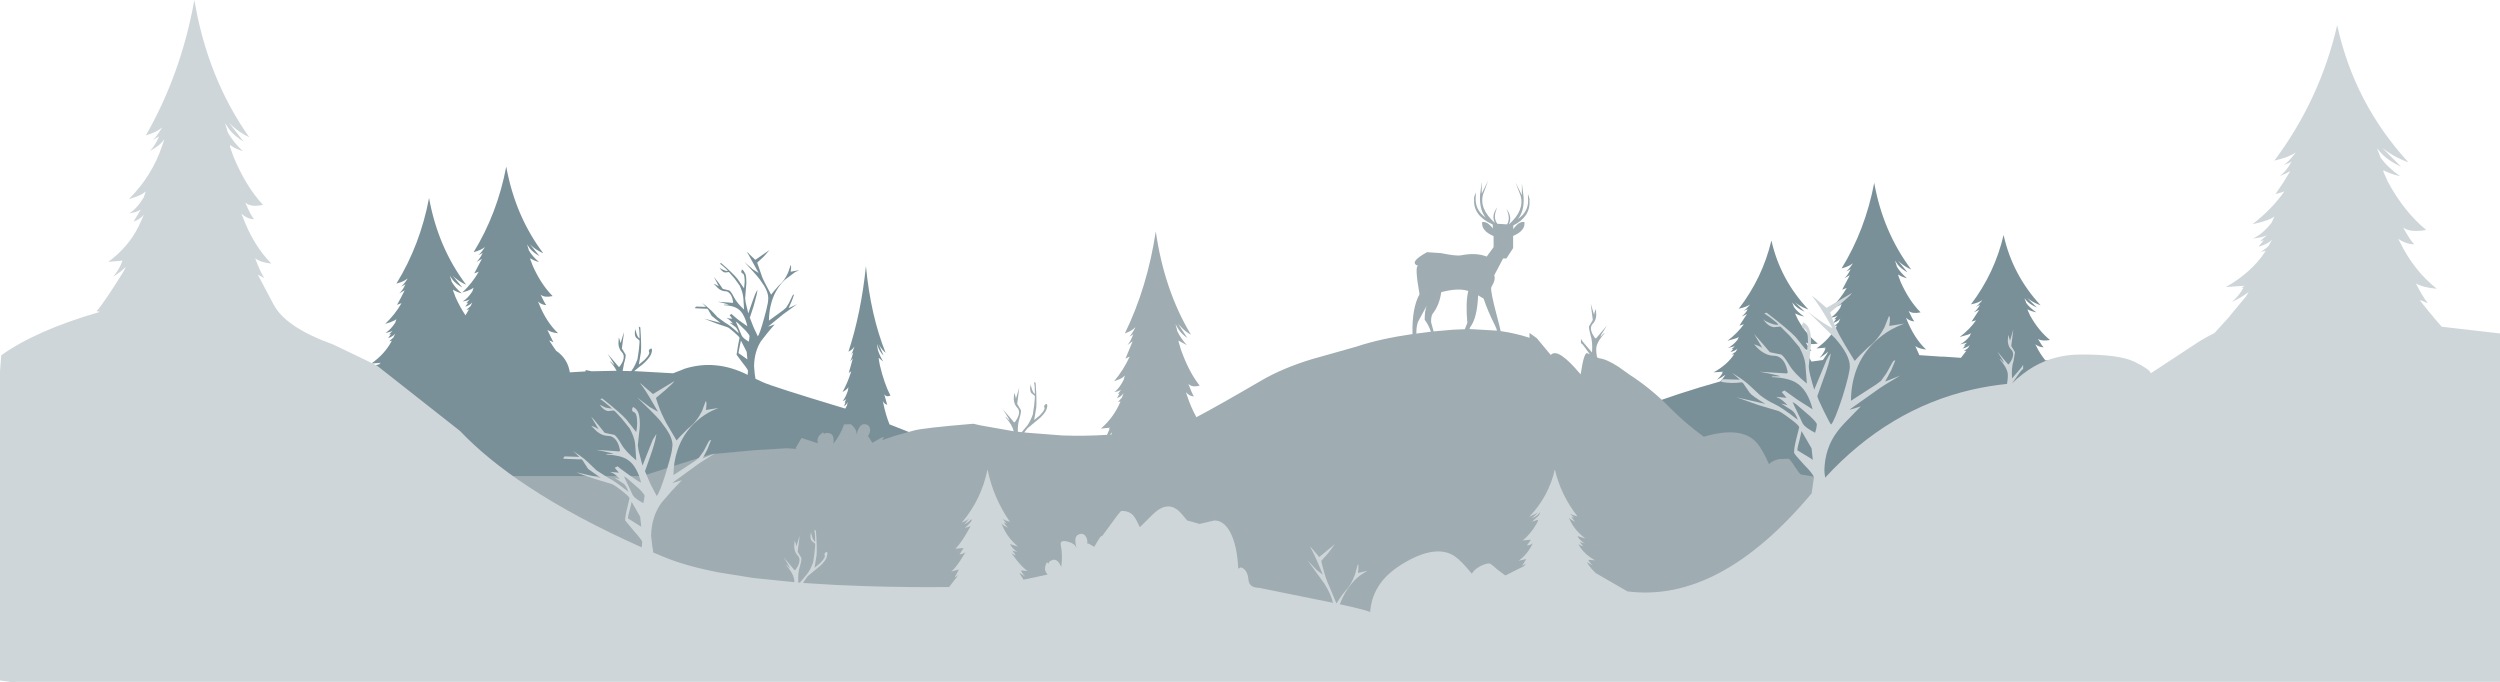 <?xml version="1.0" encoding="UTF-8" standalone="no"?>
<svg xmlns:xlink="http://www.w3.org/1999/xlink" height="218.35px" width="800.0px" xmlns="http://www.w3.org/2000/svg">
  <g transform="matrix(1.0, 0.0, 0.0, 1.0, 400.0, 109.0)">
    <use height="218.35" transform="matrix(1.0, 0.0, 0.0, 1.0, -400.0, -109.0)" width="800.0" xlink:href="#decoration264-shape0"/>
  </g>
  <defs>
    <g id="decoration264-shape0" transform="matrix(1.0, 0.0, 0.0, 1.0, 400.0, 109.0)">
      <path d="M159.9 -11.5 Q158.95 -10.8 156.4 -10.2 164.0 -20.05 166.85 -32.05 169.7 -19.45 178.7 -9.95 176.75 -10.6 175.15 -11.7 L174.4 -12.25 177.5 -9.25 Q175.45 -10.15 174.4 -11.2 L173.5 -12.2 174.0 -10.95 174.05 -10.75 Q175.2 -9.15 177.35 -7.7 175.6 -8.05 174.55 -8.7 L174.55 -8.4 174.9 -7.65 175.3 -6.8 Q178.0 -2.0 181.7 0.95 179.1 1.4 177.95 0.65 L177.85 0.6 Q179.1 2.8 179.7 3.3 178.3 3.25 177.0 2.4 L177.3 2.9 179.7 6.7 183.35 6.2 184.6 4.3 185.0 3.5 Q183.8 4.65 182.25 5.5 183.5 4.2 184.15 2.6 L183.8 2.6 184.3 2.25 181.25 2.5 Q185.6 -0.55 187.8 -4.75 L187.85 -4.8 187.0 -4.65 188.35 -5.85 188.9 -7.05 Q188.15 -6.15 186.65 -5.65 L187.55 -6.95 186.95 -6.8 188.05 -8.0 Q187.2 -7.5 185.8 -7.35 187.4 -8.25 188.9 -10.55 L189.3 -11.75 188.65 -11.3 Q187.75 -10.8 185.7 -10.2 188.9 -13.25 190.95 -16.85 L189.5 -16.3 191.95 -20.95 190.2 -19.95 Q191.4 -21.05 192.2 -22.9 191.85 -22.6 190.8 -22.15 191.6 -22.75 192.8 -24.55 L192.8 -24.7 Q191.85 -23.8 189.3 -23.1 196.9 -35.45 199.75 -50.5 202.6 -34.7 211.6 -22.75 209.65 -23.6 208.05 -24.95 L207.3 -25.65 210.4 -21.85 Q208.35 -23.0 207.3 -24.3 L206.4 -25.6 206.9 -24.05 206.95 -23.75 Q208.1 -21.75 210.25 -19.95 208.5 -20.4 207.45 -21.15 L207.45 -20.8 207.8 -19.9 208.2 -18.8 Q210.9 -12.75 214.6 -9.05 212.0 -8.5 210.85 -9.45 L210.75 -9.5 Q212.0 -6.8 212.6 -6.15 211.2 -6.2 209.9 -7.3 L210.2 -6.65 Q212.55 -0.75 216.35 2.85 214.05 2.6 212.9 1.75 L214.2 4.65 221.6 5.15 221.6 5.1 227.5 5.5 229.2 3.3 229.25 3.25 228.4 3.35 229.75 2.4 230.3 1.45 Q229.55 2.15 228.05 2.55 L228.95 1.5 228.35 1.65 229.45 0.65 227.2 1.2 Q228.8 0.45 230.3 -1.4 L230.7 -2.4 230.05 -2.0 227.1 -1.15 Q230.3 -3.6 232.35 -6.5 L230.9 -6.1 233.35 -9.85 231.6 -9.05 Q232.8 -9.95 233.6 -11.45 L232.2 -10.8 Q233.0 -11.3 234.2 -12.75 L234.2 -12.9 Q233.25 -12.15 230.7 -11.6 238.3 -21.6 241.15 -33.8 244.0 -21.0 253.0 -11.3 251.05 -12.0 249.45 -13.1 L248.7 -13.65 251.8 -10.6 Q249.75 -11.5 248.7 -12.55 L247.8 -13.6 248.3 -12.35 248.35 -12.1 Q249.5 -10.5 251.65 -9.05 249.9 -9.4 248.85 -10.0 L248.85 -9.75 249.2 -9.0 249.6 -8.1 Q252.3 -3.2 256.0 -0.2 253.4 0.25 252.25 -0.5 L252.15 -0.55 Q253.4 1.65 254.0 2.15 252.6 2.1 251.3 1.2 L251.6 1.75 Q252.85 4.3 254.55 6.35 269.0 5.25 284.3 20.05 305.1 40.15 273.9 70.25 L-302.1 70.25 Q-317.7 28.6 -287.2 10.05 L-278.3 7.45 -278.65 7.45 -278.15 7.1 -281.2 7.35 Q-276.85 4.3 -274.65 0.1 L-274.6 0.05 -275.45 0.2 -274.1 -1.0 -273.55 -2.2 Q-274.3 -1.3 -275.8 -0.8 L-274.9 -2.1 -275.5 -1.95 -274.4 -3.15 Q-275.25 -2.65 -276.65 -2.5 -275.05 -3.4 -273.55 -5.7 L-273.15 -6.9 Q-273.4 -6.65 -273.8 -6.45 -274.7 -5.95 -276.75 -5.35 -273.55 -8.4 -271.5 -12.0 -272.05 -11.75 -272.95 -11.45 -271.65 -13.75 -270.5 -16.1 L-272.25 -15.1 Q-271.05 -16.2 -270.25 -18.05 -270.6 -17.75 -271.65 -17.3 -270.85 -17.9 -269.65 -19.7 L-269.65 -19.85 Q-270.6 -18.95 -273.15 -18.25 -265.55 -30.6 -262.7 -45.65 -259.85 -29.85 -250.85 -17.9 -252.8 -18.75 -254.4 -20.1 L-255.15 -20.8 -252.05 -17.0 Q-254.1 -18.15 -255.15 -19.45 L-256.05 -20.75 -255.55 -19.2 -255.5 -18.9 Q-254.35 -16.9 -252.2 -15.1 -253.95 -15.55 -255.0 -16.3 L-255.0 -15.95 -254.65 -15.05 -254.25 -13.95 Q-252.8 -10.7 -251.05 -8.1 L-249.95 -9.95 -249.9 -10.0 -250.75 -9.85 -249.4 -11.05 -248.85 -12.25 Q-249.6 -11.35 -251.1 -10.85 L-250.2 -12.15 -250.8 -12.0 -249.7 -13.2 Q-250.55 -12.7 -251.95 -12.55 -250.35 -13.45 -248.85 -15.75 L-248.45 -16.95 -249.1 -16.5 Q-250.0 -16.0 -252.05 -15.4 -248.85 -18.45 -246.8 -22.05 L-248.25 -21.5 -245.8 -26.15 -247.55 -25.15 Q-246.35 -26.25 -245.55 -28.1 -245.9 -27.8 -246.95 -27.35 -246.15 -27.95 -244.95 -29.75 L-244.95 -29.9 Q-245.9 -29.0 -248.45 -28.3 -240.85 -40.65 -238.0 -55.7 -235.15 -39.9 -226.15 -27.95 -228.1 -28.8 -229.7 -30.15 L-230.45 -30.85 -227.35 -27.05 Q-229.4 -28.2 -230.45 -29.5 L-231.35 -30.8 -230.85 -29.25 -230.8 -28.95 Q-229.65 -26.95 -227.5 -25.15 -229.25 -25.6 -230.3 -26.35 L-230.3 -26.0 -229.95 -25.1 -229.55 -24.0 Q-226.85 -17.95 -223.15 -14.25 -225.75 -13.7 -226.9 -14.65 L-227.0 -14.7 Q-225.75 -12.0 -225.15 -11.35 -226.55 -11.4 -227.85 -12.5 L-227.55 -11.85 Q-225.2 -5.95 -221.4 -2.35 -223.7 -2.6 -224.85 -3.45 L-222.9 0.55 -223.8 0.1 -224.25 -0.05 -222.8 2.15 -222.2 3.0 -222.1 3.2 Q-218.35 5.7 -217.65 10.15 L-212.6 9.85 -212.6 9.4 -210.7 9.8 -202.7 9.65 Q-203.35 8.3 -204.75 6.75 L-204.6 6.7 -203.4 7.9 -203.7 7.25 -204.7 5.6 -205.6 4.2 -203.05 7.15 -202.1 8.3 -201.8 8.4 -201.55 8.05 Q-200.35 6.4 -200.4 5.05 -200.45 4.25 -201.0 3.7 -201.95 2.75 -202.1 1.05 L-202.0 -0.95 -201.9 -0.85 -201.4 0.8 -200.35 -2.7 Q-200.35 -2.05 -200.7 0.2 L-201.0 2.5 -200.4 3.5 -199.8 4.5 Q-199.7 5.3 -200.3 7.25 L-200.75 9.7 -198.0 9.75 -197.75 9.4 Q-196.8 8.1 -196.0 5.9 L-195.55 2.85 Q-195.25 0.05 -195.4 -0.1 L-196.45 -0.95 Q-197.2 -2.0 -196.6 -4.0 L-196.65 -3.5 -196.25 -2.05 Q-195.8 -0.9 -195.35 -0.7 L-195.35 -1.35 -195.4 -3.05 -195.6 -4.5 -195.1 -4.25 Q-194.7 1.3 -194.9 3.7 L-195.5 7.25 -195.55 7.65 -193.85 6.25 Q-192.35 4.75 -192.25 4.0 L-192.25 3.75 -192.4 3.3 -192.2 2.85 Q-191.9 2.55 -191.5 2.5 L-191.35 3.1 Q-191.4 3.8 -191.75 4.55 -192.2 5.5 -193.6 6.9 -194.25 7.55 -195.65 8.6 L-197.05 9.75 -184.6 10.45 -181.15 9.1 -181.1 9.0 -181.1 9.05 Q-171.0 5.8 -160.75 10.95 L-160.65 9.7 Q-160.65 9.35 -161.55 8.15 L-162.45 7.0 -164.3 4.5 -163.8 1.4 -163.35 -0.85 Q-163.35 -1.2 -165.1 -2.7 -166.8 -4.2 -167.25 -4.3 L-170.8 -5.5 -174.7 -7.05 -169.5 -5.7 -172.1 -7.8 -172.3 -8.0 -173.4 -9.9 Q-173.6 -10.25 -173.85 -10.2 L-174.1 -10.2 -177.55 -10.35 Q-177.5 -10.9 -177.15 -10.9 L-174.1 -10.8 -175.5 -12.25 -175.05 -11.85 -174.1 -11.15 -172.15 -9.4 -170.65 -7.8 -170.45 -7.55 -167.9 -5.7 Q-166.55 -5.05 -163.6 -2.35 -164.05 -3.9 -164.7 -4.4 L-166.6 -5.8 -165.45 -5.45 Q-166.25 -6.45 -166.95 -6.9 L-167.55 -7.2 -165.65 -7.0 -166.25 -7.8 -166.55 -8.2 Q-166.2 -8.25 -165.95 -8.55 L-165.1 -7.8 -163.6 -6.55 -160.85 -4.6 Q-161.25 -6.45 -161.95 -7.8 -162.7 -9.4 -163.9 -10.2 -165.35 -11.2 -168.35 -11.35 L-168.25 -11.5 -166.75 -11.5 -167.35 -11.7 -169.0 -12.15 -170.4 -12.45 -167.0 -12.2 -165.65 -12.1 Q-165.4 -12.1 -165.4 -12.2 L-165.45 -12.6 Q-165.75 -14.45 -166.65 -15.25 -167.15 -15.8 -167.9 -15.8 -169.1 -15.8 -170.25 -16.8 L-171.55 -18.15 -171.35 -18.15 -170.0 -17.4 -171.55 -20.4 -169.9 -18.3 -168.7 -16.55 -167.6 -16.3 -166.6 -16.05 Q-166.0 -15.6 -165.15 -13.95 -164.25 -12.1 -161.9 -9.95 L-162.05 -12.3 -162.1 -13.3 -162.2 -14.15 Q-162.4 -15.65 -163.3 -17.6 L-164.95 -19.9 -166.75 -21.95 -167.95 -21.8 Q-169.05 -21.95 -169.95 -23.7 L-169.7 -23.3 Q-169.4 -23.0 -168.55 -22.65 -167.5 -22.15 -167.1 -22.35 L-167.5 -22.8 -168.65 -23.85 -169.65 -24.65 -169.2 -24.8 Q-165.4 -21.5 -164.0 -19.75 L-162.1 -17.0 -161.9 -16.75 -161.7 -18.8 Q-161.7 -20.75 -162.1 -21.3 L-162.25 -21.45 -162.65 -21.65 -162.8 -22.05 -162.6 -22.8 -162.1 -22.4 -161.45 -21.3 Q-161.15 -20.35 -161.15 -18.5 L-161.35 -16.05 -161.55 -13.55 -161.4 -12.3 -160.55 -8.7 -159.3 -12.3 -158.35 -14.9 -157.6 -16.3 Q-157.75 -14.8 -158.5 -12.3 L-158.9 -10.85 -159.9 -7.8 -160.05 -7.35 -158.85 -4.25 -157.5 -1.4 Q-156.9 -2.05 -155.5 -7.1 -154.55 -10.5 -154.25 -12.3 L-154.15 -13.6 Q-154.15 -15.3 -155.45 -17.5 L-156.8 -19.5 Q-158.0 -21.1 -161.75 -25.1 L-159.0 -22.75 -157.25 -21.65 -160.55 -27.65 -161.1 -28.45 -160.35 -27.85 -160.2 -27.65 -158.3 -25.85 -153.75 -29.0 -155.45 -27.05 -155.8 -26.7 -157.7 -24.95 -156.05 -20.2 -155.45 -18.9 -153.25 -14.7 -152.25 -15.95 -150.8 -17.6 Q-148.95 -19.15 -147.8 -21.8 L-147.0 -24.15 Q-146.8 -24.15 -146.85 -23.15 L-147.0 -22.05 -144.25 -22.55 -145.6 -21.9 -148.85 -19.45 Q-151.9 -16.5 -153.1 -12.3 -153.9 -9.6 -153.95 -6.4 L-149.35 -9.75 -148.45 -10.55 -147.45 -12.15 -147.4 -12.3 -146.35 -14.5 -145.85 -14.85 -146.6 -12.75 -146.8 -12.3 -147.65 -10.4 -147.4 -10.5 -144.95 -11.65 -149.3 -8.5 -154.2 -4.5 -153.5 -4.7 -152.1 -5.2 -154.35 -2.55 -156.5 0.2 Q-158.6 3.5 -158.7 8.15 L-158.5 10.5 -158.25 12.2 -156.0 13.25 Q-152.9 14.7 -129.5 21.75 L-129.0 20.8 -128.7 19.6 Q-129.1 20.5 -129.9 21.0 L-129.45 19.7 -129.75 19.85 -129.15 18.65 Q-129.6 19.15 -130.35 19.3 -129.5 18.4 -128.7 16.1 L-128.5 14.9 -128.85 15.35 Q-129.3 15.85 -130.4 16.45 -128.7 13.4 -127.6 9.8 L-128.4 10.35 -127.1 5.7 -128.0 6.7 Q-127.4 5.6 -126.95 3.75 L-127.7 4.5 Q-127.25 3.9 -126.65 2.1 L-126.65 1.95 Q-127.15 2.85 -128.5 3.55 -124.45 -8.8 -122.9 -23.85 -121.4 -8.05 -116.6 3.9 -117.65 3.05 -118.5 1.7 L-118.85 1.1 -117.25 4.8 Q-118.35 3.65 -118.9 2.35 L-119.4 1.05 -119.15 2.6 -119.1 2.9 Q-118.5 4.9 -117.35 6.7 L-118.8 5.5 -118.8 5.85 -118.65 6.75 -118.45 7.85 Q-117.0 13.9 -115.05 17.6 -116.4 18.15 -117.0 17.2 L-117.05 17.15 -116.1 20.5 Q-116.85 20.45 -117.5 19.35 L-117.35 20.0 Q-116.55 23.9 -115.35 26.8 -109.2 29.15 -103.0 31.85 27.8 64.55 123.8 21.8 137.55 16.65 150.5 13.05 L151.7 11.6 152.1 10.95 Q150.9 11.85 149.35 12.55 150.6 11.5 151.25 10.25 L150.9 10.25 151.4 10.0 151.4 9.95 148.35 10.15 Q152.7 7.75 154.9 4.4 L154.95 4.35 154.1 4.45 155.45 3.55 156.0 2.55 Q155.25 3.3 153.75 3.65 L154.65 2.65 154.05 2.75 155.15 1.8 152.9 2.35 Q154.5 1.6 156.0 -0.25 L156.4 -1.2 155.75 -0.8 152.8 0.05 Q156.0 -2.4 158.05 -5.25 L156.6 -4.8 159.05 -8.55 Q158.35 -8.1 157.3 -7.7 158.5 -8.6 159.3 -10.05 L157.9 -9.5 Q158.7 -9.95 159.9 -11.4 L159.9 -11.5 M254.3 8.55 L254.45 8.9 255.4 9.05 254.3 8.55 M-164.55 -6.1 L-162.65 -1.6 Q-162.2 -0.75 -160.45 0.3 L-160.4 0.35 -160.25 -0.5 -160.15 -1.45 Q-160.15 -1.8 -161.3 -3.1 L-163.95 -5.7 -164.55 -6.1 M-160.85 6.0 L-161.05 3.6 -162.9 0.0 -163.3 1.85 -163.7 4.0 -162.45 4.85 -160.85 6.0" fill="#7a9098" fill-rule="evenodd" stroke="none"/>
      <path d="M-181.1 7.95 L-181.1 8.05 -181.3 8.05 -181.1 7.95" fill="#8ab8c7" fill-rule="evenodd" stroke="none"/>
      <path d="M-44.35 30.05 L-44.15 29.35 -44.8 30.1 -44.35 30.05 M74.75 -13.45 L73.0 -14.5 Q72.7 -7.3 70.55 -4.45 L70.35 -4.05 70.25 -3.7 79.0 -3.2 78.9 -3.7 78.4 -4.85 Q76.05 -9.55 74.75 -13.45 M57.95 -5.9 L58.75 -2.95 65.05 -3.5 68.75 -3.65 68.8 -3.8 69.55 -5.65 Q68.95 -12.2 69.85 -15.9 66.45 -16.95 61.2 -15.5 60.6 -11.25 58.4 -8.55 57.9 -7.65 57.95 -5.9 M53.7 -5.9 Q53.15 -3.95 53.25 -2.25 L57.9 -2.85 Q57.1 -5.1 55.9 -6.7 55.9 -9.5 56.5 -11.1 L53.7 -5.9 M71.7 -45.85 L72.25 -47.45 72.25 -46.35 Q71.75 -41.9 75.45 -39.35 73.4 -41.85 73.6 -46.45 L74.15 -50.85 74.15 -47.05 76.2 -51.15 74.6 -46.85 Q73.25 -42.15 78.4 -37.65 77.1 -40.05 79.15 -42.65 77.6 -39.45 79.15 -37.4 L82.25 -37.2 Q83.45 -39.15 82.05 -42.15 84.05 -39.55 82.8 -37.15 87.9 -41.65 86.6 -46.35 L84.95 -50.65 87.0 -46.55 87.0 -50.35 87.55 -45.95 Q87.8 -41.35 85.7 -38.9 89.45 -41.4 88.95 -45.85 L88.95 -46.95 89.45 -45.35 89.45 -44.8 Q89.75 -39.6 84.25 -36.85 L84.25 -35.65 Q86.0 -38.25 87.8 -37.95 88.2 -35.2 84.2 -33.5 L84.2 -29.6 82.05 -26.3 81.0 -26.3 78.15 -20.9 Q78.7 -19.55 77.25 -17.15 L77.2 -17.0 Q76.9 -15.85 78.95 -8.1 L79.8 -4.85 80.2 -3.05 Q85.05 -2.35 89.45 -0.9 L89.45 -2.45 91.75 -0.8 96.25 4.6 Q98.45 2.0 105.8 10.8 106.95 3.1 108.1 4.1 L108.75 4.4 107.3 2.35 106.45 1.25 105.9 0.75 105.9 -0.55 106.45 0.3 109.45 3.8 Q109.7 0.3 108.95 -1.85 108.4 -3.8 108.5 -4.6 L109.1 -5.6 109.7 -6.6 109.4 -8.9 109.05 -11.8 110.1 -8.3 Q110.2 -9.1 110.6 -9.95 L110.7 -10.05 110.8 -8.05 Q110.65 -6.35 109.7 -5.4 109.15 -4.85 109.1 -4.05 109.05 -2.7 110.25 -1.05 L110.5 -0.7 110.8 -0.8 114.2 -4.8 113.4 -3.5 112.35 -1.85 112.1 -1.2 113.3 -2.4 113.45 -2.35 Q111.2 0.15 110.85 2.05 110.65 3.0 111.05 5.35 L111.7 5.65 Q114.0 5.85 117.95 8.4 L121.45 10.9 Q128.2 15.25 134.05 21.15 139.4 26.55 145.2 30.75 152.7 28.55 157.4 29.8 160.45 30.65 162.25 32.8 163.9 34.65 166.1 39.55 167.1 38.4 169.3 37.9 L172.35 37.8 Q172.8 37.9 174.35 40.35 175.9 42.7 176.35 42.85 L182.75 43.9 193.4 44.8 Q268.3 41.7 267.35 49.75 275.15 65.0 310.4 72.4 315.35 93.8 245.4 94.5 L-145.55 94.5 Q-307.45 82.4 -249.55 43.35 L-194.55 43.35 -172.6 36.35 -158.45 35.05 -148.35 34.45 -145.0 34.65 -145.4 34.4 -143.5 31.15 -138.3 32.85 Q-138.7 31.2 -137.6 30.15 -136.45 29.05 -136.4 29.6 L-136.4 30.0 Q-136.0 29.3 -134.6 29.65 -132.95 29.95 -133.3 33.0 -131.0 30.05 -129.9 26.8 L-127.7 26.75 Q-126.1 28.15 -125.95 29.3 L-125.9 30.1 Q-124.95 26.05 -122.7 26.85 -121.8 27.15 -121.6 28.15 -121.4 29.35 -122.3 30.7 L-122.0 30.85 -120.85 32.7 -119.0 31.65 Q-117.7 30.85 -117.15 30.85 L-117.7 31.85 -113.65 30.45 -107.5 28.75 Q-104.6 27.95 -88.55 26.6 L-86.1 27.15 -75.6 29.0 -75.65 28.9 Q-76.05 27.0 -78.25 24.5 L-78.1 24.45 -76.9 25.65 -77.2 25.0 -78.2 23.35 -79.1 21.95 -76.55 24.9 -75.6 26.05 -75.3 26.15 -75.05 25.8 Q-73.85 24.15 -73.9 22.8 -73.95 22.0 -74.5 21.45 -75.45 20.5 -75.6 18.8 L-75.5 16.8 -75.4 16.9 Q-75.0 17.75 -74.9 18.55 L-73.85 15.05 -74.2 17.95 -74.5 20.25 -73.9 21.25 -73.3 22.25 Q-73.2 23.05 -73.8 25.0 -74.35 26.7 -74.3 29.15 L-73.05 29.3 -72.6 28.75 -71.85 27.85 -71.25 27.15 Q-70.3 25.85 -69.5 23.65 L-69.05 20.6 Q-68.75 17.8 -68.9 17.65 L-69.95 16.8 Q-70.7 15.75 -70.1 13.75 L-70.15 14.25 -69.75 15.7 Q-69.3 16.85 -68.85 17.05 L-68.85 16.4 -68.9 14.7 -69.1 13.25 -68.6 13.5 Q-68.2 19.05 -68.4 21.45 L-69.0 25.0 -69.05 25.4 -67.35 24.0 Q-65.85 22.5 -65.75 21.75 L-65.75 21.5 -65.9 21.05 -65.7 20.6 Q-65.4 20.3 -65.0 20.25 L-64.85 20.85 Q-64.9 21.55 -65.25 22.3 -65.7 23.25 -67.1 24.65 L-69.15 26.35 -71.25 28.1 -72.1 29.2 -72.2 29.4 -60.1 30.35 Q-52.95 30.6 -45.75 30.15 L-44.95 28.3 -45.25 28.3 -44.8 27.9 -44.8 27.85 -47.7 28.15 Q-43.55 24.55 -41.45 19.5 L-41.4 19.45 -42.25 19.65 -41.0 18.25 -40.45 16.8 Q-41.15 17.85 -42.55 18.45 L-41.75 16.9 -42.3 17.1 -41.25 15.7 Q-42.05 16.25 -43.4 16.45 -41.85 15.35 -40.45 12.6 L-40.05 11.15 -40.7 11.75 Q-41.5 12.35 -43.5 13.0 -40.45 9.4 -38.5 5.1 L-39.85 5.75 -37.55 0.2 -39.2 1.4 Q-38.1 0.1 -37.35 -2.1 -37.65 -1.75 -38.65 -1.25 -37.9 -1.9 -36.75 -4.1 L-36.75 -4.25 Q-37.65 -3.2 -40.05 -2.3 -32.85 -17.05 -30.15 -34.95 -27.45 -16.15 -18.9 -1.9 -20.75 -2.9 -22.25 -4.55 L-23.0 -5.35 -20.05 -0.85 Q-22.0 -2.2 -23.0 -3.8 L-23.85 -5.3 -23.35 -3.45 -23.3 -3.1 Q-22.2 -0.75 -20.2 1.45 L-22.85 0.0 -22.85 0.4 -22.5 1.5 -22.15 2.75 Q-19.6 10.0 -16.1 14.4 -18.5 15.05 -19.65 13.9 L-19.7 13.9 Q-18.5 17.1 -17.95 17.85 -19.3 17.85 -20.5 16.5 L-20.25 17.25 Q-18.95 21.3 -17.15 24.5 -10.2 20.85 3.75 12.7 10.35 8.85 19.6 6.0 20.85 5.6 33.95 1.95 41.6 -0.6 52.0 -2.1 51.8 -10.45 54.25 -14.85 52.6 -24.15 53.85 -23.9 50.6 -25.0 56.65 -28.3 L61.1 -28.0 Q66.05 -27.0 67.55 -27.3 72.3 -28.25 75.75 -26.9 L77.95 -29.9 77.95 -33.45 Q73.95 -35.15 74.3 -37.95 76.0 -38.2 77.7 -35.9 L77.7 -37.1 77.2 -37.4 Q71.4 -40.1 71.7 -45.3 L71.7 -45.85" fill="#9facb1" fill-rule="evenodd" stroke="none"/>
      <path d="M180.9 -13.55 L184.5 -10.5 192.65 -15.25 Q192.25 -14.55 189.05 -11.8 L185.65 -9.05 Q187.0 -4.8 188.55 -1.85 189.55 0.1 193.5 6.5 L195.25 4.6 197.85 2.1 Q201.0 -0.25 203.05 -4.3 L204.45 -7.85 Q204.85 -7.85 204.75 -6.3 L204.55 -4.7 209.35 -5.45 207.0 -4.45 Q203.75 -2.95 201.15 -0.7 192.45 6.65 192.3 19.25 L200.35 14.05 201.9 12.9 203.65 10.45 205.65 6.85 Q206.0 6.3 206.5 6.3 L205.2 9.45 203.25 13.1 203.75 12.9 208.05 11.2 Q202.15 14.65 200.4 16.0 L191.8 22.1 193.0 21.8 195.45 21.05 191.55 25.05 Q189.1 27.5 187.8 29.3 184.0 34.4 183.8 41.4 183.75 41.8 184.05 43.85 204.3 21.85 231.0 15.7 236.5 14.45 242.25 13.85 242.65 11.35 242.45 10.35 242.1 8.45 239.9 5.95 L240.05 5.9 241.25 7.1 241.0 6.45 239.95 4.8 239.15 3.5 242.5 7.5 242.8 7.6 243.05 7.25 Q244.25 5.6 244.2 4.25 244.15 3.45 243.6 2.9 242.65 1.95 242.5 0.25 L242.6 -1.75 242.7 -1.65 243.2 0.0 244.25 -3.5 243.9 -0.6 243.6 1.7 244.2 2.7 244.8 3.7 244.35 6.45 Q243.6 8.6 243.85 12.1 L246.85 8.6 247.4 7.75 247.4 9.05 246.85 9.55 246.0 10.65 243.85 13.7 Q247.15 10.45 250.85 8.3 257.5 4.5 265.6 4.45 278.15 4.35 283.1 6.8 288.0 9.2 288.25 10.45 L302.85 0.85 Q305.6 -0.95 308.6 -2.4 L313.2 -7.45 313.7 -8.1 318.8 -14.25 319.55 -15.55 Q317.2 -13.75 314.25 -12.4 316.6 -14.45 317.9 -16.95 L317.25 -16.95 318.2 -17.5 318.2 -17.55 312.3 -17.15 Q320.65 -21.95 324.95 -28.6 L325.05 -28.7 323.4 -28.45 Q324.7 -29.1 325.95 -30.3 L327.0 -32.25 Q325.55 -30.8 322.7 -30.05 L324.4 -32.1 323.25 -31.85 325.4 -33.7 Q323.75 -32.95 321.0 -32.7 324.15 -34.15 326.95 -37.8 L327.8 -39.7 Q327.25 -39.3 326.5 -38.95 324.85 -38.15 320.8 -37.25 327.0 -42.05 331.0 -47.75 329.85 -47.3 328.15 -46.9 330.7 -50.5 332.9 -54.25 331.5 -53.4 329.55 -52.65 331.8 -54.4 333.3 -57.3 332.7 -56.85 330.7 -56.15 332.2 -57.05 334.45 -59.95 L334.5 -60.15 Q332.7 -58.75 327.8 -57.6 342.4 -77.15 347.9 -100.95 353.35 -75.95 370.7 -57.05 366.9 -58.4 363.85 -60.55 L362.35 -61.65 368.35 -55.65 Q364.45 -57.45 362.4 -59.55 L360.6 -61.55 361.6 -59.1 361.75 -58.65 Q363.95 -55.5 368.05 -52.6 364.75 -53.35 362.7 -54.55 L362.7 -54.0 363.35 -52.55 364.1 -50.85 Q369.3 -41.25 376.4 -35.4 371.45 -34.55 369.2 -36.05 L369.05 -36.1 Q371.45 -31.8 372.6 -30.8 369.9 -30.85 367.4 -32.6 L367.95 -31.6 Q372.5 -22.3 379.8 -16.6 375.4 -16.95 373.1 -18.3 375.2 -14.1 376.9 -12.0 376.45 -12.1 375.2 -12.7 L374.3 -12.95 377.1 -9.45 378.25 -8.1 378.75 -7.45 381.35 -4.45 400.0 -2.3 400.0 109.2 -395.0 109.2 -395.65 109.35 -400.0 108.75 -400.0 9.75 -399.6 4.7 Q-388.55 -3.25 -368.05 -9.2 L-369.1 -9.45 Q-367.05 -11.55 -360.35 -22.3 L-359.75 -23.6 Q-361.55 -21.8 -363.8 -20.45 -361.8 -22.75 -360.8 -25.6 L-365.35 -25.2 Q-358.85 -30.0 -355.6 -36.65 L-353.95 -40.3 Q-355.1 -38.85 -357.25 -38.1 L-354.95 -41.95 Q-356.25 -41.05 -358.6 -40.75 -356.2 -42.2 -354.0 -45.85 L-353.35 -47.75 -354.35 -47.0 Q-355.65 -46.2 -358.75 -45.3 -351.3 -52.75 -348.1 -62.4 L-347.75 -63.4 -347.4 -64.5 Q-348.7 -62.45 -352.0 -60.7 -350.3 -62.45 -349.1 -65.35 L-351.1 -64.2 Q-350.0 -65.1 -348.25 -68.0 L-348.2 -68.2 Q-349.6 -66.8 -353.35 -65.65 -342.1 -85.2 -337.8 -109.0 -333.6 -84.0 -320.25 -65.1 -323.15 -66.45 -325.55 -68.6 L-326.7 -69.7 -322.05 -63.7 Q-325.05 -65.5 -326.65 -67.6 L-328.0 -69.6 -327.25 -67.15 -327.15 -66.7 Q-325.4 -63.55 -322.3 -60.65 -324.8 -61.4 -326.4 -62.6 L-326.4 -62.05 -325.9 -60.6 -325.3 -58.9 Q-321.3 -49.3 -315.85 -43.45 -319.65 -42.6 -321.4 -44.1 L-321.5 -44.15 Q-319.65 -39.85 -318.7 -38.85 -320.85 -38.9 -322.8 -40.65 L-322.35 -39.65 Q-318.85 -30.35 -313.15 -24.65 -316.6 -25.0 -318.35 -26.35 -316.8 -22.15 -315.45 -20.05 L-316.8 -20.75 Q-317.5 -21.2 -317.45 -21.0 L-312.55 -11.75 Q-308.8 -4.3 -293.35 1.25 -279.65 7.8 -279.3 8.05 L-252.8 28.9 Q-244.15 38.0 -231.1 46.6 -215.85 56.7 -194.65 66.15 L-194.5 64.45 Q-194.5 64.0 -195.85 62.4 L-197.2 60.85 -199.95 57.55 Q-199.95 56.1 -199.25 53.4 L-198.55 50.45 Q-198.55 49.95 -201.15 47.95 -203.7 45.95 -204.35 45.85 L-209.65 44.25 Q-214.45 42.7 -215.45 42.15 L-207.7 43.95 -211.6 41.2 -211.9 40.9 -213.5 38.4 Q-213.85 37.9 -214.2 37.95 L-214.55 38.0 -219.7 37.8 Q-219.65 37.05 -219.15 37.05 L-214.6 37.2 -216.7 35.25 -216.0 35.75 -214.55 36.7 Q-212.95 37.8 -211.7 39.05 L-209.45 41.2 -209.15 41.5 -205.3 43.95 Q-203.35 44.85 -198.9 48.4 -199.6 46.35 -200.55 45.7 L-203.4 43.85 -201.65 44.3 Q-202.85 42.95 -203.9 42.4 L-204.8 42.0 -201.95 42.25 -202.85 41.2 -203.3 40.65 Q-202.8 40.55 -202.45 40.2 L-201.15 41.2 -198.95 42.8 Q-196.05 44.9 -194.85 45.45 -195.45 42.95 -196.45 41.2 -197.6 39.05 -199.35 38.0 -201.5 36.65 -206.0 36.45 L-205.85 36.25 -203.6 36.25 -204.5 35.95 -207.0 35.4 -209.2 34.95 -204.0 35.3 -201.95 35.45 -201.6 35.3 -201.65 34.8 Q-202.15 32.3 -203.45 31.25 -204.25 30.5 -205.3 30.5 -207.1 30.5 -208.85 29.2 L-210.75 27.35 -210.5 27.35 Q-209.3 27.75 -208.45 28.35 L-210.8 24.4 Q-210.1 24.95 -208.35 27.2 L-206.5 29.5 -204.9 29.85 -203.4 30.15 Q-202.5 30.8 -201.25 33.0 -199.9 35.45 -196.4 38.3 L-196.6 35.2 -196.7 33.85 -196.8 32.7 Q-197.1 30.7 -198.5 28.1 L-200.95 25.05 Q-203.3 22.4 -203.6 22.35 L-205.4 22.55 Q-207.05 22.3 -208.4 20.0 L-208.05 20.5 -206.3 21.4 -204.15 21.8 -204.75 21.2 -206.45 19.8 Q-207.35 19.05 -207.95 18.7 L-207.3 18.5 Q-201.6 22.95 -199.55 25.25 L-196.7 28.9 -196.4 29.25 Q-196.1 27.6 -196.1 26.5 -196.1 23.95 -196.7 23.2 L-196.9 23.0 -197.5 22.7 -197.75 22.2 Q-197.75 21.65 -197.4 21.2 L-196.7 21.7 Q-196.05 22.25 -195.7 23.2 -195.25 24.45 -195.25 26.9 -195.25 28.0 -195.55 30.15 L-195.9 33.5 -195.65 35.2 -194.4 40.0 -192.5 35.2 -191.1 31.7 -189.95 29.85 Q-190.2 31.85 -191.3 35.2 L-191.95 37.1 -193.4 41.2 -193.6 41.8 -191.85 45.9 -189.85 49.7 Q-188.95 48.85 -186.85 42.1 -185.45 37.55 -185.0 35.2 L-184.8 33.45 Q-184.8 31.2 -186.8 28.25 L-188.75 25.6 Q-190.6 23.45 -196.15 18.15 L-192.1 21.25 -189.45 22.75 Q-192.55 17.25 -194.35 14.7 L-195.2 13.65 Q-195.4 13.4 -194.1 14.45 L-193.85 14.7 -191.05 17.1 -184.2 12.95 Q-184.45 13.5 -186.8 15.55 L-187.3 16.0 -190.1 18.35 Q-188.95 22.1 -187.65 24.65 L-186.8 26.35 -183.5 31.95 -182.0 30.3 -179.8 28.1 Q-177.1 26.05 -175.35 22.55 L-174.2 19.4 Q-173.85 19.4 -173.95 20.75 -174.0 21.95 -174.15 22.2 L-170.1 21.55 -172.05 22.4 Q-174.75 23.7 -176.95 25.65 -181.45 29.6 -183.25 35.2 -184.45 38.8 -184.5 43.05 L-177.65 38.55 -176.35 37.5 -174.85 35.4 -174.75 35.2 -173.2 32.25 Q-172.9 31.8 -172.45 31.8 L-173.55 34.55 -173.85 35.2 -175.15 37.7 -174.75 37.55 -171.15 36.05 Q-176.15 39.1 -177.6 40.25 L-184.9 45.55 -183.85 45.3 -181.8 44.65 -185.1 48.15 -188.3 51.85 Q-191.5 56.25 -191.65 62.4 L-191.3 65.55 -190.95 67.8 -187.6 69.2 Q-180.7 72.1 -170.1 74.15 L-158.95 75.95 -145.8 77.3 -145.9 76.2 Q-146.3 74.3 -148.45 71.8 L-148.35 71.75 -147.15 72.95 -147.45 72.3 -148.4 70.65 -149.3 69.25 -146.8 72.2 -145.85 73.35 -145.55 73.45 -145.3 73.1 Q-144.1 71.45 -144.15 70.1 -144.2 69.3 -144.75 68.75 -145.7 67.8 -145.85 66.1 L-145.75 64.1 -145.65 64.2 Q-145.25 65.05 -145.15 65.85 L-144.1 62.35 -144.45 65.25 -144.75 67.55 -144.15 68.55 -143.55 69.55 Q-143.45 70.35 -144.05 72.3 -144.7 74.3 -144.55 77.4 L-144.05 77.45 -142.85 76.05 -142.1 75.15 -141.55 74.45 Q-140.6 73.15 -139.8 70.95 L-139.35 67.9 Q-139.05 65.1 -139.2 64.95 L-140.25 64.1 Q-141.0 63.05 -140.4 61.05 L-140.45 61.55 -140.05 63.0 Q-139.6 64.15 -139.15 64.35 L-139.15 63.7 -139.2 62.0 -139.4 60.55 -138.9 60.8 Q-138.5 66.35 -138.7 68.75 L-139.3 72.3 -139.35 72.7 -137.65 71.3 Q-136.15 69.8 -136.05 69.05 L-136.05 68.8 -136.2 68.35 -136.0 67.9 -135.35 67.55 -135.2 68.15 -135.55 69.6 Q-136.0 70.55 -137.4 71.95 L-139.45 73.65 -141.55 75.4 -142.35 76.5 -143.0 77.55 -132.15 78.2 -123.4 78.55 Q-109.15 79.0 -96.3 78.85 L-93.25 74.9 Q-94.0 75.6 -94.5 75.7 L-93.15 73.25 -95.6 73.9 Q-94.45 73.0 -92.65 70.3 L-91.05 67.7 Q-91.95 68.35 -92.95 68.4 L-91.65 66.35 -91.7 66.35 -94.3 66.6 Q-93.2 65.65 -91.2 62.5 L-89.4 59.4 -91.3 59.95 Q-89.85 58.8 -89.05 57.55 L-89.1 57.3 Q-89.15 57.1 -89.3 57.25 -89.95 58.05 -91.4 58.75 L-89.8 56.85 Q-90.85 57.7 -92.2 58.2 -85.95 50.85 -84.0 41.2 -82.1 50.4 -76.8 58.0 -78.5 57.55 -79.2 57.0 L-79.15 57.1 -77.8 58.55 -78.75 58.1 Q-78.2 59.25 -77.4 59.9 -78.95 59.25 -79.55 58.45 L-79.4 58.85 -79.2 59.25 Q-77.7 63.0 -74.25 65.9 L-76.35 65.25 -76.8 64.95 -76.5 65.65 Q-75.45 67.1 -74.35 67.65 L-76.05 67.2 -74.95 68.7 Q-75.95 68.4 -76.5 67.8 L-74.5 70.45 Q-72.45 72.95 -71.15 73.7 L-73.3 73.55 Q-72.8 74.65 -71.85 75.55 L-73.8 74.3 -73.5 74.85 -73.1 75.5 -72.45 76.5 -64.75 74.85 Q-65.9 73.65 -65.5 72.2 -65.05 70.6 -64.75 71.1 L-64.5 71.45 Q-64.5 70.65 -63.2 70.2 -61.6 69.65 -60.4 72.45 -59.9 68.75 -60.55 65.4 -60.85 63.75 -58.65 64.25 -56.65 64.7 -55.95 65.6 L-55.5 66.3 Q-56.7 62.3 -54.3 61.85 -53.4 61.65 -52.7 62.45 -51.95 63.35 -52.05 64.95 L-51.75 64.95 Q-51.5 64.95 -49.85 66.0 L-48.75 64.15 Q-48.05 62.85 -47.55 62.55 L-47.25 62.45 -44.35 58.5 Q-41.5 54.5 -41.1 54.5 -38.3 54.5 -37.05 56.35 -36.3 57.4 -35.25 59.7 L-31.65 56.15 Q-28.7 53.05 -26.15 53.05 -24.0 53.05 -22.0 55.3 L-20.1 57.55 -16.15 58.65 -13.75 58.1 -11.4 57.55 Q-8.25 57.55 -6.2 61.55 -4.1 65.75 -3.75 73.0 L-3.45 72.8 -2.85 72.55 Q-0.8 73.3 -0.5 76.45 -0.3 79.1 2.9 79.1 L26.55 83.9 Q26.0 81.25 23.8 77.75 L18.4 70.3 21.35 73.4 23.3 74.9 Q20.55 68.05 19.1 65.8 L19.9 66.6 22.15 69.25 27.2 65.1 24.9 68.15 22.8 70.5 Q23.65 74.25 24.6 76.8 L27.65 84.1 28.75 82.45 Q29.8 80.9 30.4 80.25 32.4 78.2 33.65 74.7 L34.5 71.55 Q34.75 71.55 34.7 72.9 L34.55 74.35 37.6 73.65 36.1 74.55 Q34.05 75.85 32.5 77.8 30.1 80.65 28.75 84.35 38.05 86.4 38.45 86.9 39.05 78.3 46.75 72.8 L48.45 71.65 Q55.25 67.45 60.15 67.45 63.3 67.45 65.65 69.1 67.65 70.5 71.0 74.6 71.7 73.25 73.65 72.2 75.4 71.3 76.55 71.3 77.05 71.3 79.15 73.25 L81.7 75.15 82.35 74.85 85.4 73.3 87.55 72.25 88.0 71.75 88.3 71.35 87.05 72.05 88.4 69.9 85.95 70.45 Q88.65 68.5 90.3 65.25 L90.5 64.9 Q89.6 65.5 88.6 65.55 L89.9 63.7 89.85 63.7 87.25 63.95 Q89.8 61.9 91.7 58.6 L92.0 58.0 92.2 57.45 92.2 57.3 90.25 57.95 92.5 55.85 92.55 55.7 92.9 54.85 92.25 55.55 Q91.6 56.25 90.15 56.9 L92.3 54.85 91.8 55.2 89.35 56.4 Q95.6 49.85 97.55 41.2 99.45 49.4 104.8 56.25 103.05 55.8 102.35 55.35 L102.4 55.4 103.75 56.7 Q103.05 56.5 102.8 56.3 103.35 57.35 104.15 57.95 102.6 57.35 102.0 56.65 L102.15 57.0 102.35 57.35 Q103.85 60.7 107.3 63.3 L105.25 62.7 104.8 62.45 105.1 63.1 Q106.1 64.4 107.2 64.9 L105.5 64.45 106.6 65.8 Q105.6 65.55 105.1 65.0 L105.5 65.85 105.8 66.3 Q107.35 68.6 110.4 70.3 L108.25 70.15 Q108.75 71.15 109.7 71.95 L107.75 70.85 108.05 71.3 108.45 71.9 109.25 72.95 109.7 73.45 110.65 74.4 120.8 80.25 Q150.3 84.0 179.75 48.85 L179.75 48.75 180.45 43.75 Q180.45 43.25 178.9 41.4 L177.25 39.65 Q174.1 36.25 174.1 35.85 174.1 34.2 174.9 31.1 L175.75 27.75 Q175.75 27.1 172.6 24.8 169.6 22.55 168.85 22.45 L162.65 20.6 155.75 18.15 164.9 20.25 Q160.55 17.6 159.95 16.75 L158.0 13.9 Q157.6 13.3 157.25 13.35 154.05 13.8 150.8 13.2 150.8 12.35 151.4 12.35 L156.75 12.5 154.25 10.3 155.1 10.85 Q158.1 12.65 160.2 14.65 L163.2 17.45 Q165.4 19.15 167.75 20.25 170.1 21.3 175.3 25.35 174.5 23.0 173.3 22.25 L170.0 20.15 172.0 20.65 Q170.6 19.15 169.4 18.5 L168.35 18.0 171.7 18.3 170.15 16.45 171.05 15.95 175.25 18.95 180.05 22.0 Q178.45 15.7 174.75 13.45 172.2 11.9 166.9 11.65 L167.15 11.45 169.75 11.4 168.7 11.1 165.7 10.45 163.1 9.95 169.3 10.35 171.7 10.5 172.05 10.35 172.0 9.75 Q171.4 6.9 169.95 5.7 168.95 4.85 167.75 4.85 165.6 4.85 163.55 3.35 162.3 2.4 161.35 1.2 L161.6 1.25 Q163.0 1.7 163.95 2.35 L161.3 -2.15 164.1 1.05 166.35 3.7 168.2 4.1 170.0 4.45 Q171.0 5.15 172.5 7.7 174.15 10.5 178.2 13.75 L177.7 7.35 Q177.4 5.1 175.8 2.1 L172.85 -1.4 169.75 -4.5 167.65 -4.3 Q165.65 -4.55 164.0 -7.15 L164.4 -6.65 Q165.0 -6.15 166.55 -5.55 168.4 -4.85 169.1 -5.15 L168.4 -5.85 166.4 -7.45 164.55 -8.7 165.3 -8.95 Q172.05 -3.8 174.6 -1.15 L178.25 3.4 178.55 0.3 Q178.55 -3.1 177.6 -3.75 L176.9 -4.1 Q176.65 -4.2 176.65 -4.65 176.65 -5.3 177.05 -5.85 178.45 -5.15 179.05 -3.5 179.55 -2.05 179.55 0.7 L179.2 4.45 178.8 8.25 Q178.8 10.0 180.55 15.7 L184.5 6.2 Q185.05 5.0 185.85 4.1 185.5 7.0 183.45 12.4 L181.55 17.75 Q181.55 18.3 183.6 22.5 185.65 26.65 185.95 26.85 187.0 25.85 189.55 18.15 191.95 10.45 191.95 8.25 191.95 4.6 187.25 -0.75 L178.5 -9.3 Q180.7 -7.5 183.35 -5.75 185.65 -4.25 186.4 -4.0 181.95 -11.9 179.65 -14.45 L180.9 -13.55 M173.6 19.65 L176.9 26.6 Q177.65 27.8 180.75 29.45 L180.85 29.45 181.2 28.2 181.4 26.8 Q181.4 26.25 179.25 24.2 L174.65 20.25 173.6 19.65 M175.85 31.8 Q175.15 34.15 175.15 35.1 L177.3 36.4 Q179.65 37.75 180.1 38.15 L179.7 34.45 176.5 28.95 175.85 31.8 M-197.5 49.45 Q-196.85 50.55 -194.25 51.95 L-194.15 52.0 -193.9 50.9 -193.75 49.65 Q-193.75 49.15 -195.5 47.4 L-199.45 43.95 -200.35 43.4 -197.5 49.45 M-197.9 51.55 Q-197.9 51.95 -198.45 54.0 -199.05 56.05 -199.05 56.9 L-197.2 58.05 -194.8 59.55 -195.15 56.35 -197.9 51.55" fill="#cfd6d9" fill-rule="evenodd" stroke="none"/>
    </g>
  </defs>
</svg>
